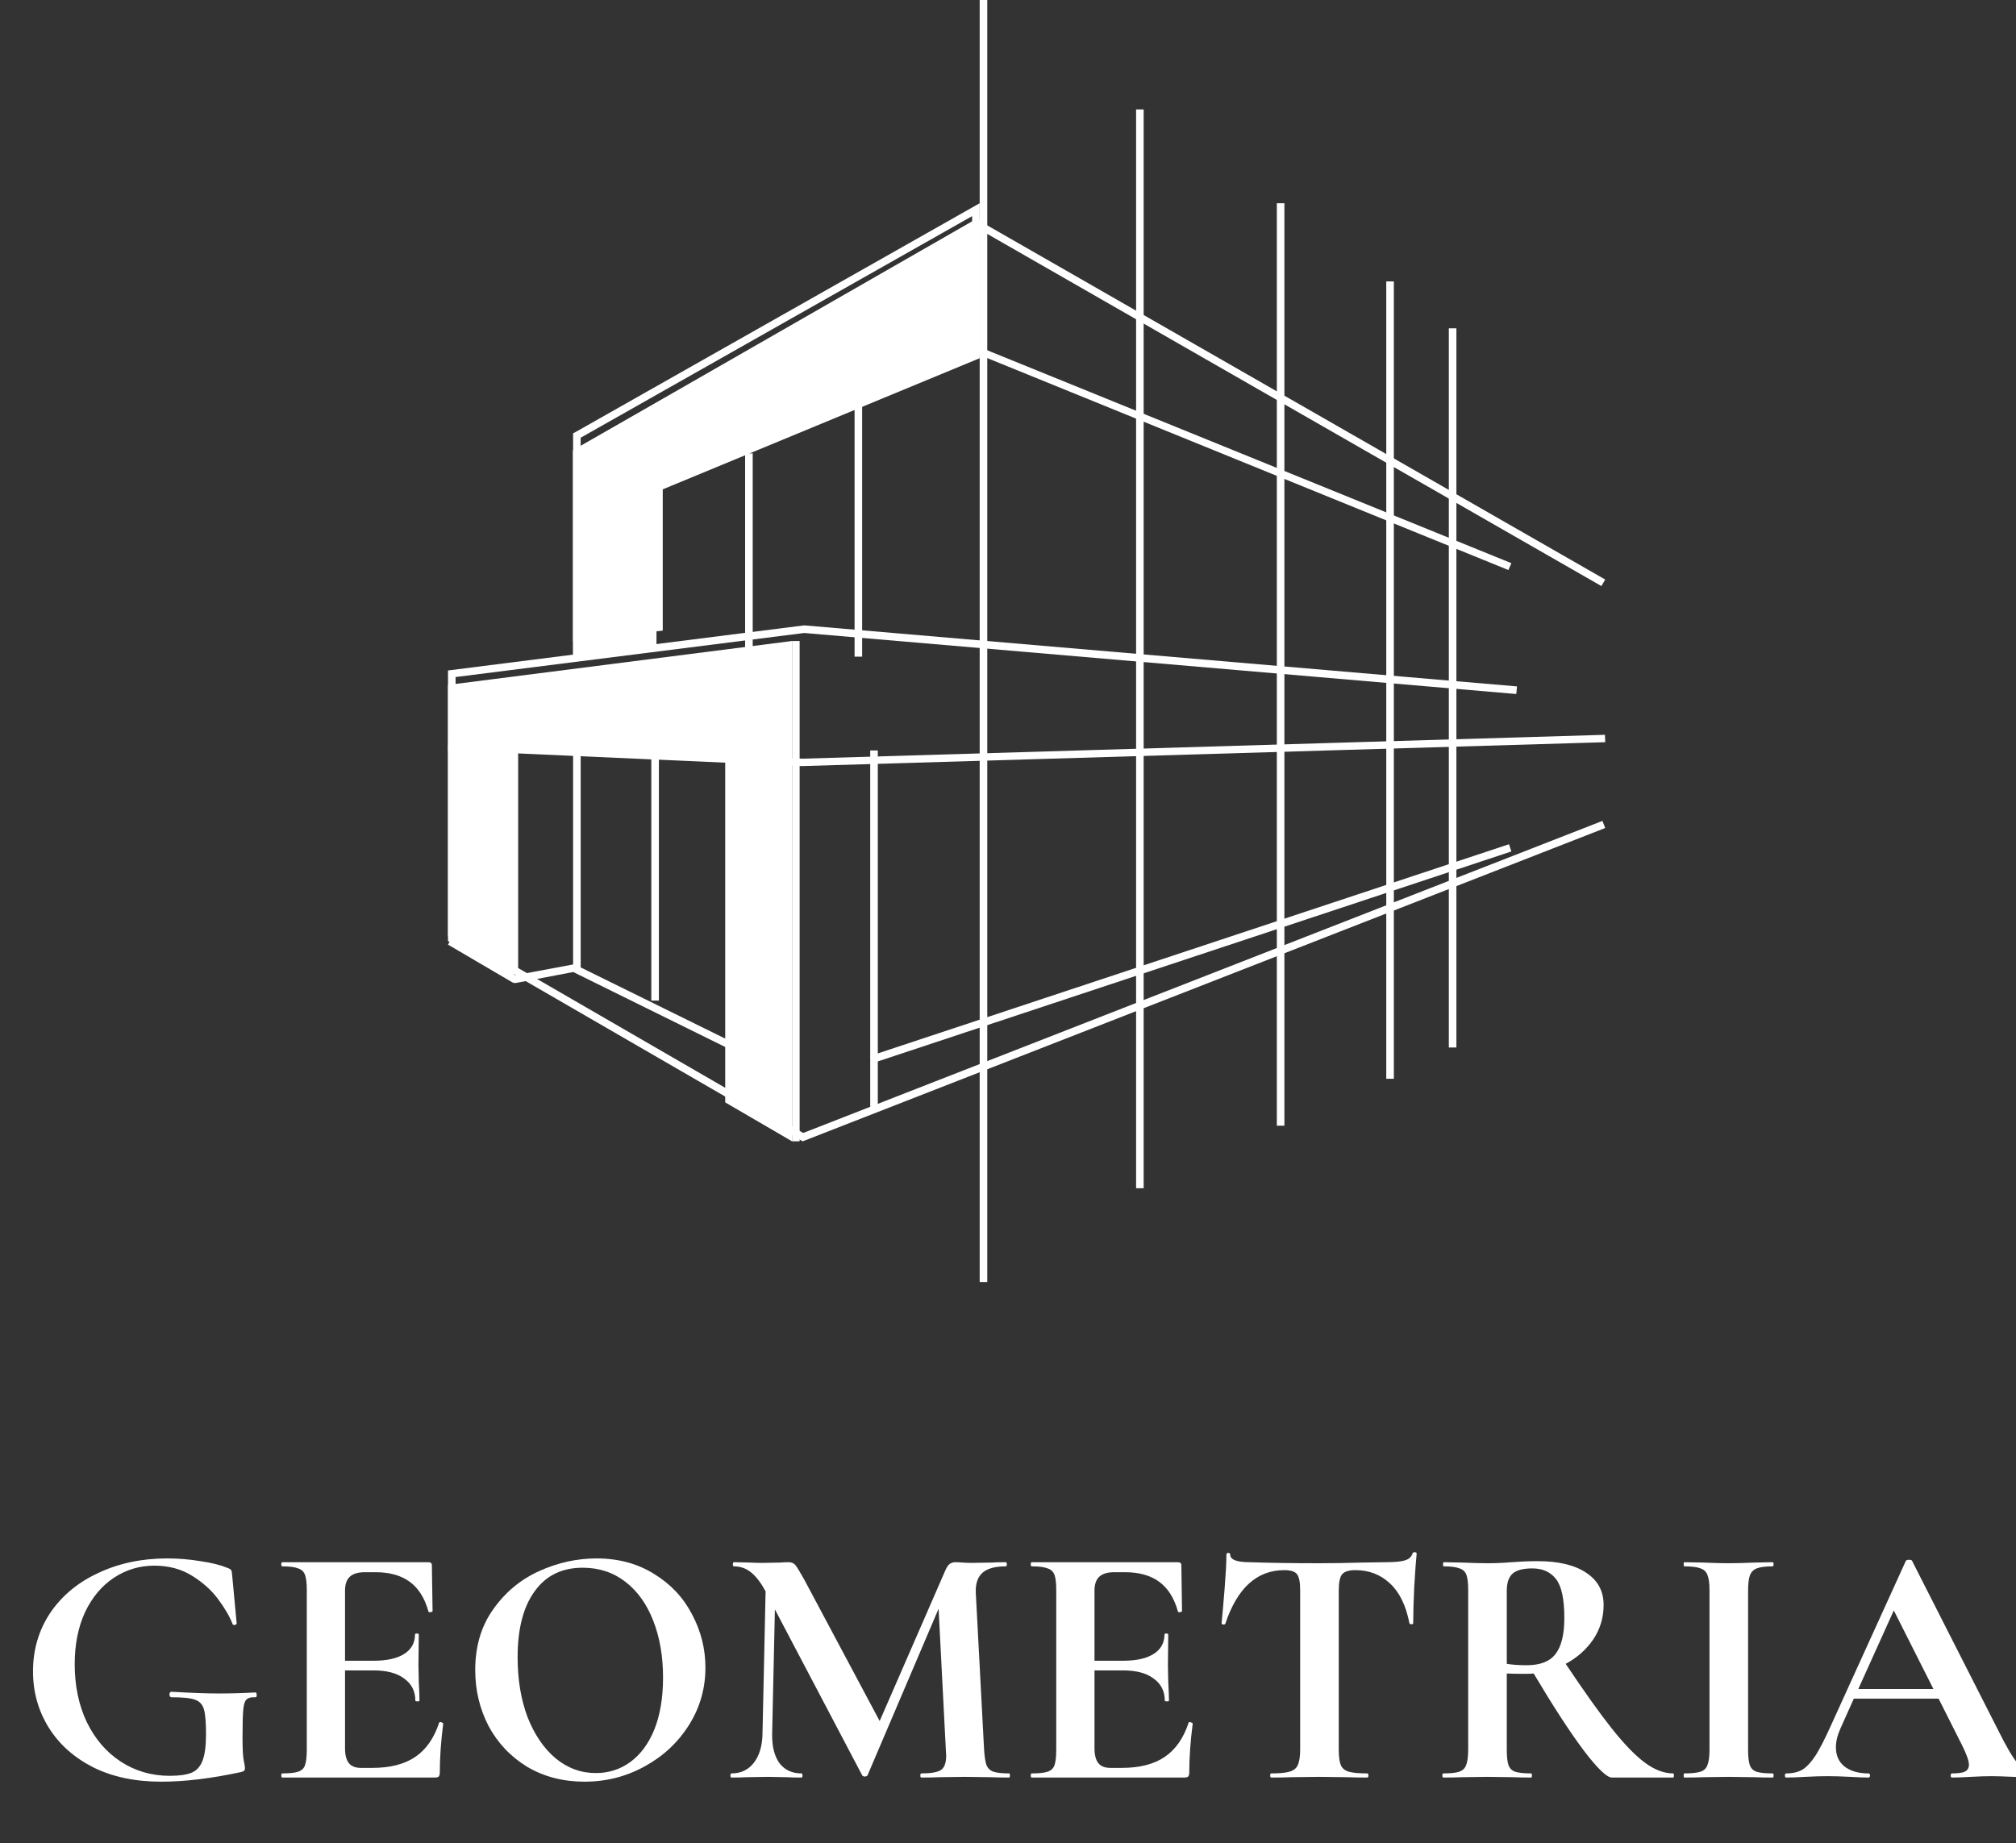 <svg width="117" height="107" viewBox="0 0 117 107" fill="none" xmlns="http://www.w3.org/2000/svg">
<rect x="0" y="0" width="117" height="107" fill="#333333" stroke="none"/>
<path d="M84.523 19.059H84.084V60.806H84.523V19.059Z" fill="white"/>
<path d="M46.556 44.47H46.541L26 43.556L26.015 43.127L46.556 44.041L93.145 42.655L93.16 43.084L46.556 44.47Z" fill="white"/>
<path d="M30.071 43.563H29.631V56.269H30.071V43.563Z" fill="white"/>
<path d="M42.776 43.563H42.336V63.529H42.776V43.563Z" fill="white"/>
<path d="M87.575 49.008L50.504 61.296L50.643 61.714L87.714 49.426L87.575 49.008Z" fill="white"/>
<path d="M50.944 43.563H50.504V64.437H50.944V43.563Z" fill="white"/>
<path d="M42.149 60.807L33.269 56.425L29.901 57.068L29.757 57.038L26 54.834L26.216 54.454L29.901 56.615L33.254 55.987L33.384 56.002L42.336 60.412L42.149 60.807Z" fill="white"/>
<path d="M43.684 26.319H43.244V38.118H43.684V26.319Z" fill="white"/>
<path d="M50.035 23.597H49.596V38.118H50.035V23.597Z" fill="white"/>
<path d="M38.239 43.563H37.799V58.084H38.239V43.563Z" fill="white"/>
<path d="M57.297 0H56.857V74.42H57.297V0Z" fill="white"/>
<path d="M33.7 43.563H33.26V56.269H33.7V43.563Z" fill="white"/>
<path d="M33.7 38.118H33.26V26.134L33.362 26.075L56.665 12.706L56.767 12.779L93.159 33.642L92.939 34.021L56.665 13.216L33.7 26.396V38.118Z" fill="white"/>
<path d="M66.373 6.353H65.934V68.975H66.373V6.353Z" fill="white"/>
<path d="M74.541 11.798H74.102V65.345H74.541V11.798Z" fill="white"/>
<path d="M80.893 16.336H80.453V62.622H80.893V16.336Z" fill="white"/>
<path d="M46.407 37.21H45.967V66.252H46.407V37.21Z" fill="white"/>
<path d="M38.238 36.302H37.799V27.512L56.393 19.966L87.715 32.693L87.539 33.089L56.393 20.419L38.238 27.795V36.302Z" fill="white"/>
<path d="M46.588 66.252L46.5 66.208L26 54.343V38.92L46.661 36.303H46.69L88.042 39.846L87.998 40.287L46.676 36.744L26.44 39.302V54.093L46.617 65.767L92.998 47.653L93.16 48.065L46.588 66.252Z" fill="white"/>
<path d="M56.856 12.706L33.26 26.141V38.118L38.099 37.558V28.557L56.856 20.794V12.706Z" fill="white"/>
<path d="M33.26 37.21V25.151L33.377 25.094L56.856 11.798V20.207L38.463 27.781V36.606L33.26 37.21ZM33.699 25.41V36.736L38.023 36.247V27.523L56.417 19.919V12.546L33.699 25.41Z" fill="white"/>
<path d="M29.806 56.755L26 54.626V39.758L45.966 37.21V66.252L42.088 63.993V44.116L29.806 43.551V56.755Z" fill="white"/>
<path d="M9.356 103.425C7.836 103.425 6.516 103.145 5.396 102.585C4.276 102.011 3.416 101.238 2.816 100.265C2.216 99.291 1.916 98.211 1.916 97.025C1.916 95.758 2.249 94.625 2.916 93.625C3.596 92.625 4.529 91.851 5.716 91.305C6.902 90.745 8.236 90.465 9.716 90.465C10.355 90.465 10.995 90.518 11.636 90.625C12.275 90.718 12.789 90.845 13.175 91.005C13.322 91.058 13.402 91.105 13.415 91.145C13.442 91.171 13.462 91.278 13.476 91.465L13.736 94.245C13.736 94.285 13.695 94.311 13.616 94.325C13.549 94.338 13.509 94.318 13.495 94.265C13.322 93.825 13.042 93.345 12.655 92.825C12.269 92.305 11.762 91.851 11.136 91.465C10.509 91.078 9.782 90.885 8.956 90.885C8.102 90.885 7.322 91.118 6.616 91.585C5.909 92.051 5.349 92.718 4.936 93.585C4.536 94.451 4.336 95.458 4.336 96.605C4.336 97.858 4.569 98.978 5.036 99.965C5.516 100.951 6.176 101.718 7.016 102.265C7.856 102.811 8.802 103.085 9.856 103.085C10.402 103.085 10.822 103.025 11.116 102.905C11.409 102.785 11.622 102.551 11.755 102.205C11.889 101.858 11.956 101.345 11.956 100.665C11.956 99.971 11.915 99.491 11.835 99.225C11.755 98.945 11.582 98.758 11.316 98.665C11.062 98.571 10.609 98.525 9.956 98.525C9.876 98.525 9.836 98.471 9.836 98.365C9.836 98.325 9.842 98.291 9.856 98.265C9.882 98.225 9.909 98.205 9.936 98.205C11.069 98.271 11.989 98.305 12.695 98.305C13.376 98.305 14.082 98.285 14.816 98.245C14.869 98.245 14.896 98.291 14.896 98.385C14.909 98.478 14.882 98.525 14.816 98.525C14.575 98.511 14.402 98.558 14.296 98.665C14.202 98.758 14.142 98.958 14.116 99.265C14.089 99.571 14.075 100.105 14.075 100.865C14.075 101.465 14.095 101.891 14.136 102.145C14.189 102.398 14.216 102.558 14.216 102.625C14.216 102.705 14.202 102.758 14.175 102.785C14.149 102.811 14.089 102.838 13.995 102.865C12.275 103.238 10.729 103.425 9.356 103.425ZM25.485 100.005C25.485 99.978 25.511 99.965 25.564 99.965C25.605 99.965 25.638 99.978 25.665 100.005C25.704 100.018 25.724 100.031 25.724 100.045C25.591 101.085 25.524 102.031 25.524 102.885C25.524 102.991 25.505 103.071 25.465 103.125C25.424 103.165 25.345 103.185 25.224 103.185H16.384C16.345 103.185 16.325 103.145 16.325 103.065C16.325 102.985 16.345 102.945 16.384 102.945C16.811 102.945 17.118 102.911 17.305 102.845C17.505 102.778 17.638 102.651 17.704 102.465C17.771 102.265 17.805 101.965 17.805 101.565V92.305C17.805 91.905 17.771 91.611 17.704 91.425C17.638 91.238 17.505 91.111 17.305 91.045C17.105 90.965 16.798 90.925 16.384 90.925C16.345 90.925 16.325 90.885 16.325 90.805C16.325 90.725 16.345 90.685 16.384 90.685H24.864C24.998 90.685 25.064 90.745 25.064 90.865L25.105 93.525C25.105 93.551 25.064 93.571 24.985 93.585C24.918 93.598 24.878 93.585 24.864 93.545C24.651 92.771 24.291 92.198 23.785 91.825C23.278 91.451 22.611 91.265 21.785 91.265H21.184C20.785 91.265 20.491 91.351 20.305 91.525C20.118 91.698 20.024 91.965 20.024 92.325V96.405H21.684C22.458 96.405 23.051 96.271 23.465 96.005C23.878 95.738 24.084 95.365 24.084 94.885C24.084 94.845 24.118 94.825 24.184 94.825C24.265 94.825 24.305 94.845 24.305 94.885L24.285 96.685L24.305 97.645C24.331 98.098 24.345 98.458 24.345 98.725C24.345 98.751 24.305 98.765 24.224 98.765C24.145 98.765 24.105 98.751 24.105 98.725C24.105 98.178 23.891 97.751 23.465 97.445C23.051 97.125 22.451 96.965 21.665 96.965H20.024V101.485C20.024 101.871 20.098 102.158 20.244 102.345C20.391 102.531 20.625 102.625 20.945 102.625H21.605C22.645 102.625 23.478 102.411 24.105 101.985C24.731 101.558 25.191 100.898 25.485 100.005ZM33.92 103.425C32.68 103.425 31.573 103.138 30.6 102.565C29.64 101.978 28.893 101.191 28.36 100.205C27.84 99.205 27.58 98.118 27.58 96.945C27.58 95.571 27.926 94.398 28.62 93.425C29.313 92.438 30.2 91.698 31.28 91.205C32.373 90.711 33.486 90.465 34.62 90.465C35.886 90.465 37 90.765 37.96 91.365C38.92 91.951 39.653 92.731 40.16 93.705C40.68 94.678 40.94 95.711 40.94 96.805C40.94 98.018 40.62 99.131 39.98 100.145C39.34 101.158 38.48 101.958 37.4 102.545C36.333 103.131 35.173 103.425 33.92 103.425ZM34.58 102.925C35.326 102.925 35.993 102.711 36.58 102.285C37.18 101.845 37.646 101.211 37.98 100.385C38.313 99.545 38.48 98.545 38.48 97.385C38.48 96.158 38.293 95.065 37.92 94.105C37.546 93.131 37.006 92.371 36.3 91.825C35.593 91.278 34.766 91.005 33.82 91.005C32.606 91.005 31.673 91.465 31.02 92.385C30.366 93.291 30.04 94.565 30.04 96.205C30.04 97.498 30.233 98.658 30.62 99.685C31.02 100.698 31.56 101.491 32.24 102.065C32.933 102.638 33.713 102.925 34.58 102.925ZM58.572 102.945C58.599 102.945 58.612 102.985 58.612 103.065C58.612 103.145 58.599 103.185 58.572 103.185C58.119 103.185 57.759 103.178 57.492 103.165L56.012 103.145L54.512 103.165C54.259 103.178 53.912 103.185 53.472 103.185C53.432 103.185 53.412 103.145 53.412 103.065C53.412 102.985 53.432 102.945 53.472 102.945C54.032 102.945 54.412 102.878 54.612 102.745C54.812 102.611 54.912 102.331 54.912 101.905L54.892 101.565L54.472 93.385L50.352 103.045C50.325 103.098 50.272 103.125 50.192 103.125C50.112 103.125 50.059 103.098 50.032 103.045L44.972 93.425L44.812 100.645C44.799 101.365 44.939 101.931 45.232 102.345C45.539 102.745 45.965 102.945 46.512 102.945C46.552 102.945 46.572 102.985 46.572 103.065C46.572 103.145 46.552 103.185 46.512 103.185C46.152 103.185 45.872 103.178 45.672 103.165L44.572 103.145L43.312 103.165C43.099 103.178 42.812 103.185 42.452 103.185C42.412 103.185 42.392 103.145 42.392 103.065C42.392 102.985 42.412 102.945 42.452 102.945C42.999 102.945 43.432 102.738 43.752 102.325C44.072 101.911 44.239 101.351 44.252 100.645L44.432 92.365L44.412 92.345C44.145 91.851 43.865 91.491 43.572 91.265C43.292 91.038 42.965 90.925 42.592 90.925C42.552 90.925 42.532 90.885 42.532 90.805C42.532 90.725 42.552 90.685 42.592 90.685L43.532 90.705C43.719 90.718 43.959 90.725 44.252 90.725L45.312 90.705C45.432 90.691 45.585 90.685 45.772 90.685C45.945 90.685 46.079 90.745 46.172 90.865C46.265 90.985 46.439 91.271 46.692 91.725L51.052 99.905L54.852 91.185C54.932 90.998 55.012 90.871 55.092 90.805C55.185 90.725 55.305 90.685 55.452 90.685C55.572 90.685 55.705 90.691 55.852 90.705C56.012 90.718 56.192 90.725 56.392 90.725L57.572 90.705C57.759 90.691 58.025 90.685 58.372 90.685C58.412 90.685 58.432 90.725 58.432 90.805C58.432 90.885 58.412 90.925 58.372 90.925C57.745 90.925 57.292 91.051 57.012 91.305C56.732 91.558 56.605 91.951 56.632 92.485L57.112 101.565C57.139 101.978 57.185 102.278 57.252 102.465C57.332 102.651 57.465 102.778 57.652 102.845C57.852 102.911 58.159 102.945 58.572 102.945ZM68.981 100.005C68.981 99.978 69.007 99.965 69.061 99.965C69.1 99.965 69.134 99.978 69.16 100.005C69.201 100.018 69.221 100.031 69.221 100.045C69.087 101.085 69.02 102.031 69.02 102.885C69.02 102.991 69.001 103.071 68.96 103.125C68.921 103.165 68.841 103.185 68.721 103.185H59.88C59.84 103.185 59.821 103.145 59.821 103.065C59.821 102.985 59.84 102.945 59.88 102.945C60.307 102.945 60.614 102.911 60.8 102.845C61.001 102.778 61.134 102.651 61.2 102.465C61.267 102.265 61.3 101.965 61.3 101.565V92.305C61.3 91.905 61.267 91.611 61.2 91.425C61.134 91.238 61.001 91.111 60.8 91.045C60.6 90.965 60.294 90.925 59.88 90.925C59.84 90.925 59.821 90.885 59.821 90.805C59.821 90.725 59.84 90.685 59.88 90.685H68.361C68.494 90.685 68.561 90.745 68.561 90.865L68.6 93.525C68.6 93.551 68.561 93.571 68.481 93.585C68.414 93.598 68.374 93.585 68.361 93.545C68.147 92.771 67.787 92.198 67.281 91.825C66.774 91.451 66.107 91.265 65.281 91.265H64.68C64.281 91.265 63.987 91.351 63.8 91.525C63.614 91.698 63.52 91.965 63.52 92.325V96.405H65.18C65.954 96.405 66.547 96.271 66.96 96.005C67.374 95.738 67.581 95.365 67.581 94.885C67.581 94.845 67.614 94.825 67.68 94.825C67.76 94.825 67.8 94.845 67.8 94.885L67.781 96.685L67.8 97.645C67.827 98.098 67.841 98.458 67.841 98.725C67.841 98.751 67.8 98.765 67.721 98.765C67.641 98.765 67.6 98.751 67.6 98.725C67.6 98.178 67.387 97.751 66.96 97.445C66.547 97.125 65.947 96.965 65.16 96.965H63.52V101.485C63.52 101.871 63.594 102.158 63.74 102.345C63.887 102.531 64.121 102.625 64.441 102.625H65.1C66.141 102.625 66.974 102.411 67.6 101.985C68.227 101.558 68.687 100.898 68.981 100.005ZM74.536 91.145C72.949 91.145 71.809 92.178 71.116 94.245C71.102 94.285 71.062 94.305 70.996 94.305C70.929 94.291 70.896 94.265 70.896 94.225C70.949 93.691 71.009 93.005 71.076 92.165C71.142 91.311 71.176 90.671 71.176 90.245C71.176 90.178 71.209 90.145 71.276 90.145C71.356 90.145 71.396 90.178 71.396 90.245C71.396 90.538 71.776 90.685 72.536 90.685C73.682 90.725 75.022 90.745 76.556 90.745C77.342 90.745 78.176 90.731 79.056 90.705L80.416 90.685C80.922 90.685 81.289 90.651 81.516 90.585C81.756 90.518 81.909 90.385 81.976 90.185C81.989 90.131 82.029 90.105 82.096 90.105C82.176 90.105 82.216 90.131 82.216 90.185C82.176 90.585 82.129 91.225 82.076 92.105C82.036 92.985 82.016 93.691 82.016 94.225C82.016 94.265 81.982 94.285 81.916 94.285C81.849 94.285 81.809 94.265 81.796 94.225C81.596 93.198 81.222 92.431 80.676 91.925C80.129 91.405 79.456 91.145 78.656 91.145C78.269 91.145 78.009 91.231 77.876 91.405C77.756 91.565 77.696 91.878 77.696 92.345V101.565C77.696 101.978 77.736 102.278 77.816 102.465C77.896 102.651 78.049 102.778 78.276 102.845C78.502 102.911 78.862 102.945 79.356 102.945C79.396 102.945 79.416 102.985 79.416 103.065C79.416 103.145 79.396 103.185 79.356 103.185C78.876 103.185 78.496 103.178 78.216 103.165L76.556 103.145L74.936 103.165C74.656 103.178 74.269 103.185 73.776 103.185C73.736 103.185 73.716 103.145 73.716 103.065C73.716 102.985 73.736 102.945 73.776 102.945C74.256 102.945 74.609 102.911 74.836 102.845C75.076 102.778 75.236 102.651 75.316 102.465C75.409 102.265 75.456 101.965 75.456 101.565V92.305C75.456 91.851 75.396 91.545 75.276 91.385C75.156 91.225 74.909 91.145 74.536 91.145ZM97.107 102.945C97.134 102.945 97.147 102.985 97.147 103.065C97.147 103.145 97.134 103.185 97.107 103.185H93.547C93.254 103.185 92.707 102.658 91.907 101.605C91.107 100.538 90.141 99.051 89.007 97.145C88.901 97.158 88.747 97.165 88.547 97.165C88.027 97.165 87.661 97.158 87.447 97.145V101.565C87.447 101.978 87.481 102.278 87.547 102.465C87.614 102.651 87.741 102.778 87.927 102.845C88.127 102.911 88.441 102.945 88.867 102.945C88.894 102.945 88.907 102.985 88.907 103.065C88.907 103.145 88.894 103.185 88.867 103.185C88.427 103.185 88.081 103.178 87.827 103.165L86.307 103.145L84.847 103.165C84.581 103.178 84.221 103.185 83.767 103.185C83.727 103.185 83.707 103.145 83.707 103.065C83.707 102.985 83.727 102.945 83.767 102.945C84.194 102.945 84.501 102.911 84.687 102.845C84.887 102.778 85.021 102.651 85.087 102.465C85.167 102.265 85.207 101.965 85.207 101.565V92.305C85.207 91.905 85.174 91.611 85.107 91.425C85.041 91.238 84.907 91.111 84.707 91.045C84.507 90.965 84.201 90.925 83.787 90.925C83.761 90.925 83.747 90.885 83.747 90.805C83.747 90.725 83.761 90.685 83.787 90.685L84.847 90.705C85.461 90.731 85.947 90.745 86.307 90.745C86.761 90.745 87.234 90.725 87.727 90.685C87.901 90.671 88.114 90.658 88.367 90.645C88.634 90.631 88.927 90.625 89.247 90.625C90.461 90.625 91.401 90.851 92.067 91.305C92.734 91.745 93.067 92.365 93.067 93.165C93.067 93.898 92.867 94.565 92.467 95.165C92.067 95.751 91.534 96.225 90.867 96.585C91.934 98.185 92.827 99.438 93.547 100.345C94.267 101.251 94.907 101.911 95.467 102.325C96.027 102.738 96.574 102.945 97.107 102.945ZM87.447 96.585C87.767 96.638 88.154 96.665 88.607 96.665C89.381 96.665 89.934 96.451 90.267 96.025C90.614 95.585 90.787 94.885 90.787 93.925C90.787 92.831 90.627 92.078 90.307 91.665C89.987 91.251 89.527 91.045 88.927 91.045C88.394 91.045 88.014 91.145 87.787 91.345C87.561 91.545 87.447 91.878 87.447 92.345V96.585ZM101.452 101.565C101.452 101.978 101.485 102.278 101.552 102.465C101.619 102.651 101.745 102.778 101.932 102.845C102.132 102.911 102.445 102.945 102.872 102.945C102.912 102.945 102.932 102.985 102.932 103.065C102.932 103.145 102.912 103.185 102.872 103.185C102.432 103.185 102.085 103.178 101.832 103.165L100.312 103.145L98.832 103.165C98.565 103.178 98.205 103.185 97.752 103.185C97.725 103.185 97.712 103.145 97.712 103.065C97.712 102.985 97.725 102.945 97.752 102.945C98.179 102.945 98.492 102.911 98.692 102.845C98.892 102.778 99.025 102.651 99.092 102.465C99.172 102.265 99.212 101.965 99.212 101.565V92.305C99.212 91.905 99.172 91.611 99.092 91.425C99.025 91.238 98.892 91.111 98.692 91.045C98.492 90.965 98.179 90.925 97.752 90.925C97.725 90.925 97.712 90.885 97.712 90.805C97.712 90.725 97.725 90.685 97.752 90.685L98.832 90.705C99.445 90.731 99.939 90.745 100.312 90.745C100.725 90.745 101.239 90.731 101.852 90.705L102.872 90.685C102.912 90.685 102.932 90.725 102.932 90.805C102.932 90.885 102.912 90.925 102.872 90.925C102.459 90.925 102.152 90.965 101.952 91.045C101.752 91.125 101.619 91.265 101.552 91.465C101.485 91.651 101.452 91.945 101.452 92.345V101.565ZM118.088 102.945C118.155 102.945 118.188 102.985 118.188 103.065C118.188 103.145 118.155 103.185 118.088 103.185C117.821 103.185 117.408 103.171 116.848 103.145C116.261 103.118 115.841 103.105 115.588 103.105C115.255 103.105 114.848 103.118 114.368 103.145C113.915 103.171 113.555 103.185 113.288 103.185C113.235 103.185 113.208 103.145 113.208 103.065C113.208 102.985 113.235 102.945 113.288 102.945C113.635 102.945 113.881 102.911 114.028 102.845C114.188 102.765 114.268 102.631 114.268 102.445C114.268 102.218 114.135 101.838 113.868 101.305L112.508 98.605H107.588L106.808 100.345C106.635 100.731 106.548 101.091 106.548 101.425C106.548 101.905 106.715 102.278 107.048 102.545C107.395 102.811 107.855 102.945 108.428 102.945C108.495 102.945 108.528 102.985 108.528 103.065C108.528 103.145 108.495 103.185 108.428 103.185C108.188 103.185 107.841 103.171 107.388 103.145C106.881 103.118 106.441 103.105 106.068 103.105C105.708 103.105 105.275 103.118 104.768 103.145C104.315 103.171 103.948 103.185 103.668 103.185C103.615 103.185 103.588 103.145 103.588 103.065C103.588 102.985 103.615 102.945 103.668 102.945C104.041 102.945 104.355 102.871 104.608 102.725C104.861 102.565 105.115 102.291 105.368 101.905C105.621 101.505 105.921 100.918 106.268 100.145L110.608 90.605C110.635 90.565 110.695 90.545 110.788 90.545C110.895 90.545 110.955 90.565 110.968 90.605L115.968 100.445C116.435 101.391 116.821 102.045 117.128 102.405C117.435 102.765 117.755 102.945 118.088 102.945ZM107.848 98.045H112.208L109.908 93.485L107.848 98.045Z" fill="white"/>
</svg>

